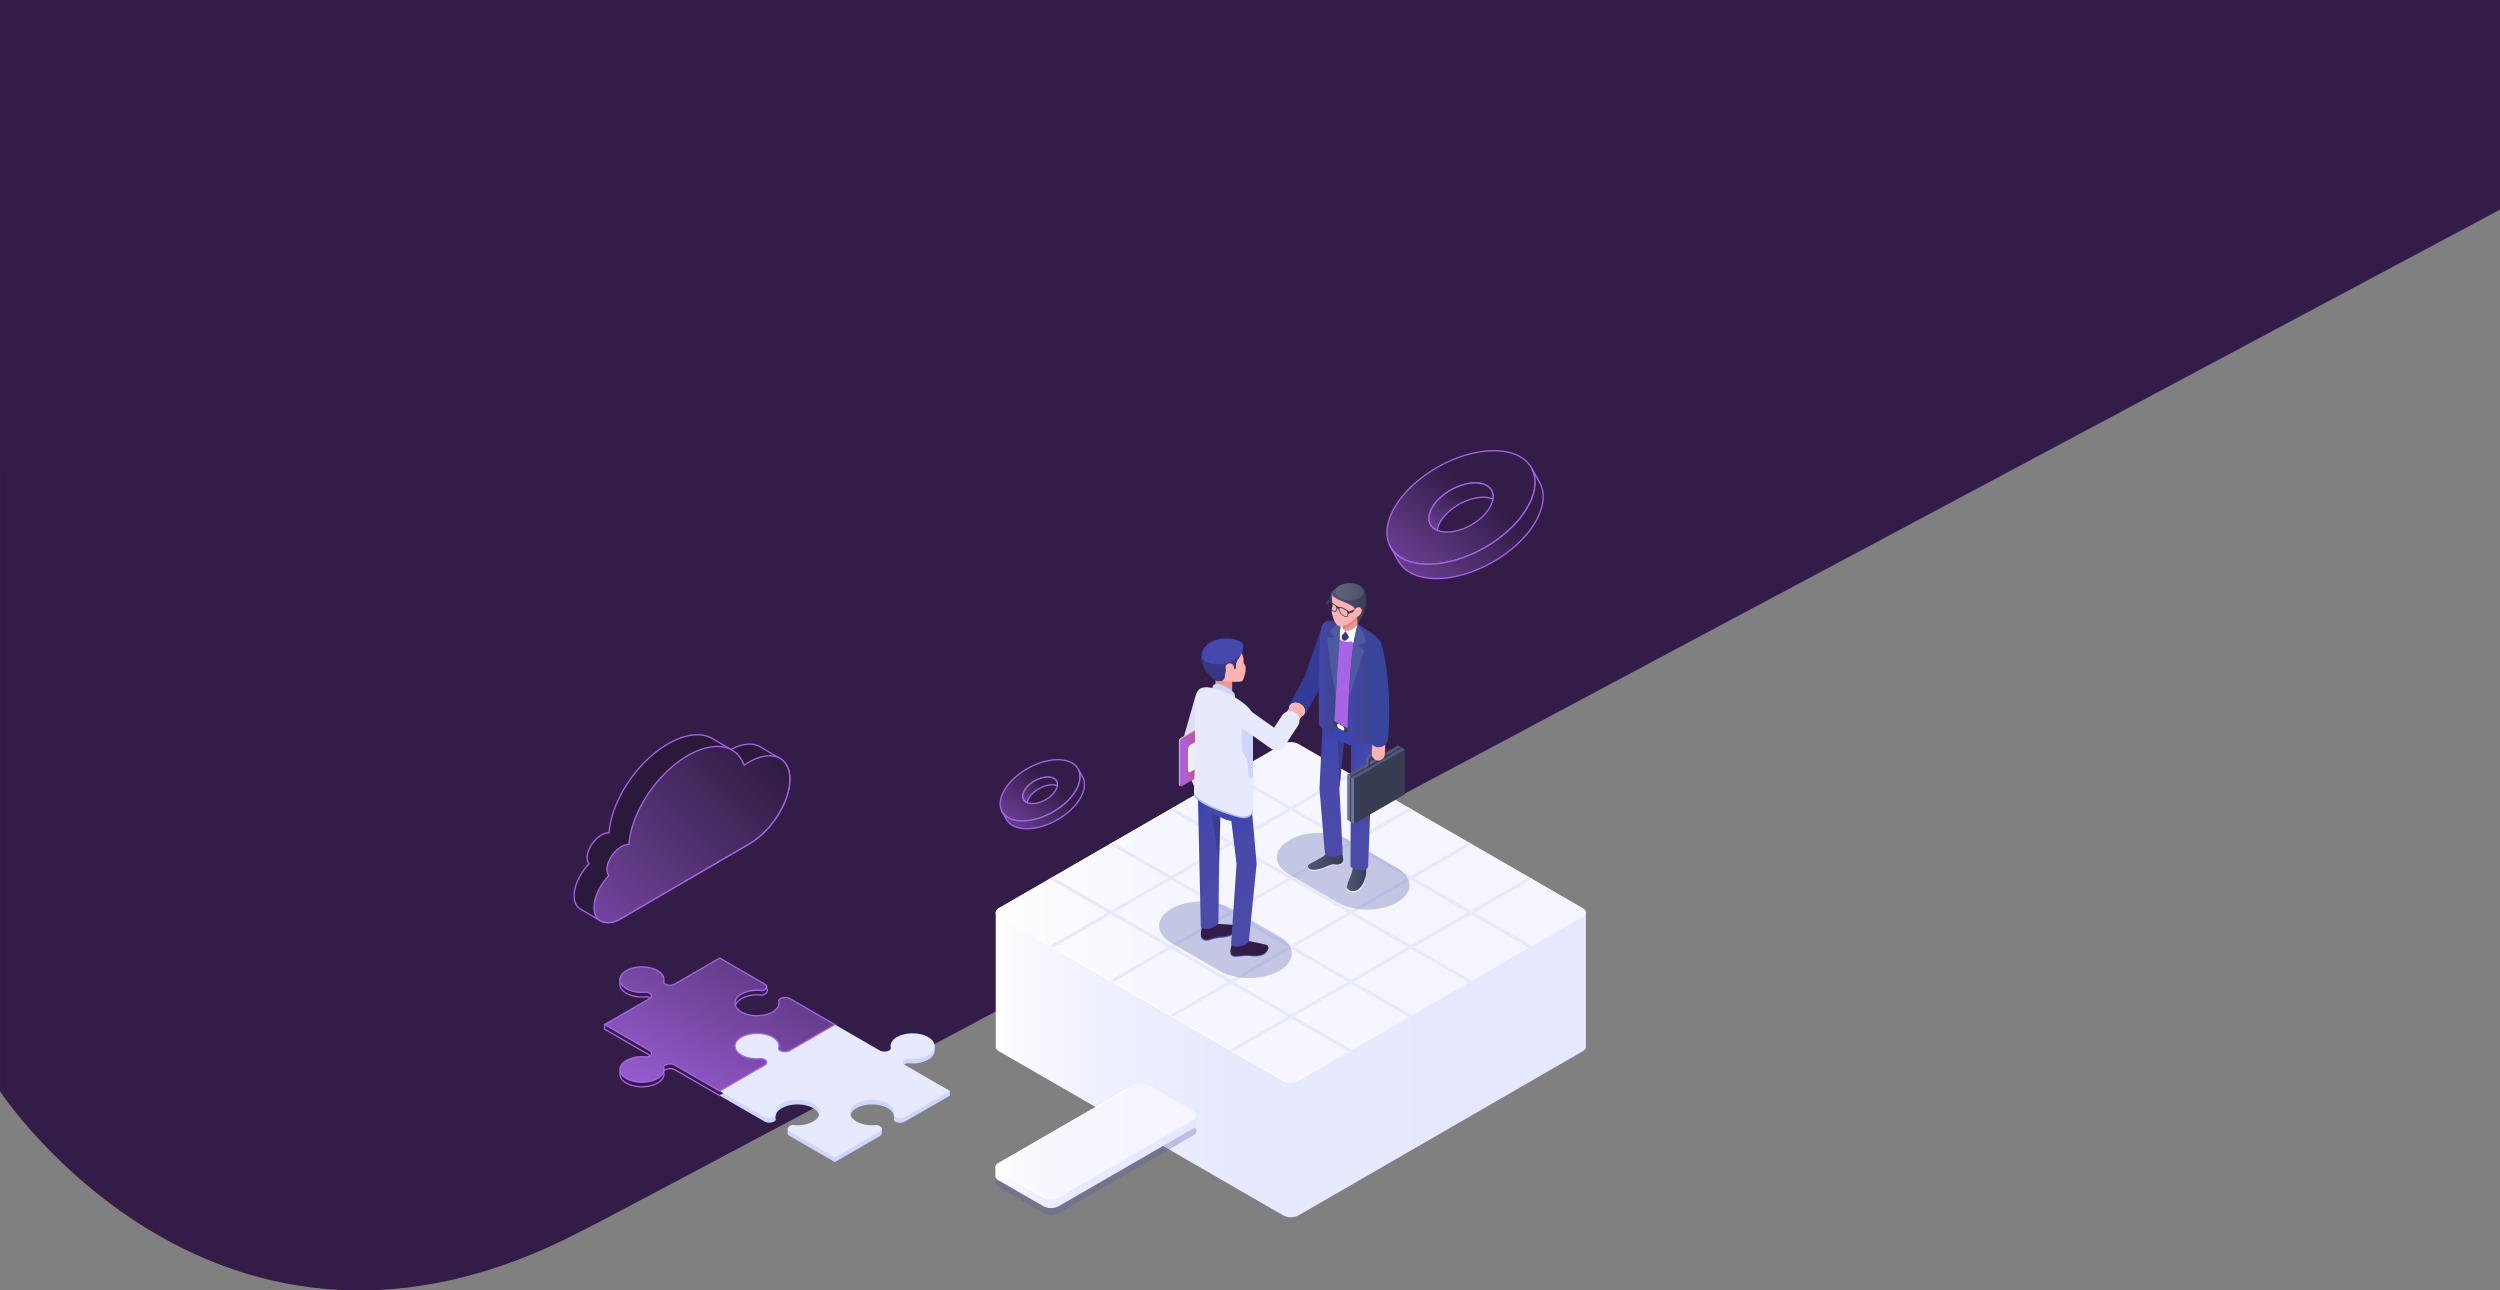 <svg xmlns="http://www.w3.org/2000/svg" xmlns:xlink="http://www.w3.org/1999/xlink" width="1921.014" height="991.581" viewBox="0 0 1921.014 991.581">
  <rect x="0" y="0" width="1921.014" height="991.581" fill="#808080" stroke="none"/>
  <defs>
    <linearGradient id="linear-gradient" x1="0.97" y1="0.04" x2="-0.739" y2="1.615" gradientUnits="objectBoundingBox">
      <stop offset="0" stop-color="#2b193c"/>
      <stop offset="1" stop-color="#a765e6"/>
    </linearGradient>
    <linearGradient id="linear-gradient-2" x1="0.015" y1="0.507" x2="2.002" y2="0.498" gradientUnits="objectBoundingBox">
      <stop offset="0.005" stop-color="#232b59"/>
      <stop offset="0.175" stop-color="#232c5a"/>
      <stop offset="0.237" stop-color="#243161"/>
      <stop offset="0.281" stop-color="#263a6d"/>
      <stop offset="0.316" stop-color="#29477e"/>
      <stop offset="0.346" stop-color="#2d5894"/>
      <stop offset="0.373" stop-color="#316cae"/>
      <stop offset="0.393" stop-color="#3680c9"/>
      <stop offset="0.436" stop-color="#2f6aaf"/>
      <stop offset="0.485" stop-color="#295899"/>
      <stop offset="0.544" stop-color="#254a88"/>
      <stop offset="0.616" stop-color="#22407c"/>
      <stop offset="0.718" stop-color="#203a75"/>
      <stop offset="1" stop-color="#203974"/>
    </linearGradient>
    <linearGradient id="linear-gradient-3" y1="0.5" x2="1" y2="0.5" gradientUnits="objectBoundingBox">
      <stop offset="0" stop-color="#fff"/>
      <stop offset="0.04" stop-color="#fafaff"/>
      <stop offset="0.192" stop-color="#eeefff"/>
      <stop offset="0.406" stop-color="#e7e9ff"/>
      <stop offset="1" stop-color="#e6e8ff"/>
    </linearGradient>
    <linearGradient id="linear-gradient-4" x1="0" y1="0.5" x2="1" y2="0.5" xlink:href="#linear-gradient-3"/>
    <linearGradient id="linear-gradient-5" y1="0.5" x2="1" y2="0.5" gradientUnits="objectBoundingBox">
      <stop offset="0" stop-color="#fff"/>
      <stop offset="0.029" stop-color="#fdfdff"/>
      <stop offset="0.286" stop-color="#f6f6ff"/>
      <stop offset="1" stop-color="#f5f5ff"/>
    </linearGradient>
    <linearGradient id="linear-gradient-8" y1="0.5" x2="1" y2="0.5" gradientUnits="objectBoundingBox">
      <stop offset="0" stop-color="#515878"/>
      <stop offset="1" stop-color="#373c52"/>
    </linearGradient>
    <linearGradient id="linear-gradient-9" x1="0.475" y1="0.151" x2="0.599" y2="0.977" gradientUnits="objectBoundingBox">
      <stop offset="0" stop-color="#3643b5"/>
      <stop offset="0.006" stop-color="#3643b4"/>
      <stop offset="0.163" stop-color="#4247ad"/>
      <stop offset="0.385" stop-color="#4949a9"/>
      <stop offset="1" stop-color="#4b4aa8"/>
    </linearGradient>
    <linearGradient id="linear-gradient-12" x1="0.434" y1="0.151" x2="0.582" y2="0.977" xlink:href="#linear-gradient-9"/>
    <linearGradient id="linear-gradient-13" y1="0.5" x2="1" y2="0.5" gradientUnits="objectBoundingBox">
      <stop offset="0.005" stop-color="#4246b0"/>
      <stop offset="1" stop-color="#3c457d"/>
    </linearGradient>
    <linearGradient id="linear-gradient-15" y1="0.5" x2="1" y2="0.5" gradientUnits="objectBoundingBox">
      <stop offset="0" stop-color="#a765e6"/>
      <stop offset="0.528" stop-color="#d7454e"/>
      <stop offset="0.718" stop-color="#dd4c53"/>
      <stop offset="0.854" stop-color="#e7585c"/>
      <stop offset="0.963" stop-color="#f66969"/>
      <stop offset="1" stop-color="#fd7170"/>
    </linearGradient>
    <linearGradient id="linear-gradient-16" x1="0.478" y1="0.151" x2="0.601" y2="0.976" xlink:href="#linear-gradient-9"/>
    <linearGradient id="linear-gradient-17" x1="0.505" y1="0.151" x2="0.66" y2="0.976" xlink:href="#linear-gradient-9"/>
    <linearGradient id="linear-gradient-18" x1="0" y1="0.5" x2="1" y2="0.5" xlink:href="#linear-gradient-8"/>
    <linearGradient id="linear-gradient-20" x1="-0.505" y1="1.689" x2="0.664" y2="0.418" gradientUnits="objectBoundingBox">
      <stop offset="0" stop-color="#a765e6"/>
      <stop offset="1" stop-color="#331d48"/>
    </linearGradient>
    <linearGradient id="linear-gradient-28" x1="-0.134" y1="1.129" x2="0.951" gradientUnits="objectBoundingBox">
      <stop offset="0" stop-color="#a765e6"/>
      <stop offset="1" stop-color="#543373"/>
    </linearGradient>
  </defs>
  <g id="Group_385" data-name="Group 385" transform="translate(0.014)">
    <path id="Path_308" data-name="Path 308" d="M-1.014,0,1920,0V161.058S449.36,945.8,447.081,945.284C166.232,1093.434-.978,838.649-.992,838.584S-1.014,0-1.014,0Z" transform="translate(1)" fill="#331d48"/>
    <g id="Group_341" data-name="Group 341" transform="translate(-376 101)">
      <g id="Group_115" data-name="Group 115" transform="translate(109.684 -11.249)">
        <g id="Group_340" data-name="Group 340" transform="translate(707.481 474.857)">
          <path id="Path_951" data-name="Path 951" d="M150.684,143.29c-6.439-4.017-6.025-15.8,1.254-27.324a46.528,46.528,0,0,1,5.685-7.28c-2.469-2.782-1.908-8.614,1.715-14.339,3.71-5.872,9.408-9.7,13.665-9.482,1.655-24.408,21.192-54.3,45.059-68.206,13.572-7.9,25.743-8.995,34.023-4.344.033.02,14.586,8.507,14.6,8.514,9.161-4.891,17.289-5.278,22.76-1.828.033.02,15.113,8.881,15.153,8.9,4.537,2.809,7.273,8.227,7.273,15.881,0,17.369-14.079,39.648-31.448,49.757l-99.24,57.791c-5.058,2.949-10.122,3.189-13.986,1.575a9.376,9.376,0,0,1-1.361-.707C165.8,152.171,150.724,143.31,150.684,143.29Z" transform="translate(-146.148 -9.559)" fill="#2b193c" stroke="#a765e6" stroke-width="1"/>
          <path id="Path_952" data-name="Path 952" d="M151.943,117.314a46.9,46.9,0,0,1,5.685-7.286c-2.469-2.776-1.908-8.608,1.715-14.332,3.71-5.878,9.408-9.7,13.665-9.482,1.655-24.415,21.192-54.3,45.06-68.206,20.611-12,37.987-8.314,43.418,7.386,1.208-.847,2.435-1.641,3.683-2.369,17.369-10.116,31.448-4.23,31.448,13.138S282.537,75.811,265.169,85.92l-99.24,57.791c-5.058,2.949-10.122,3.189-13.986,1.575C144.216,142.062,144.216,129.538,151.943,117.314Z" transform="translate(-130.892 -1.938)" stroke="#a765e6" stroke-width="1" fill="url(#linear-gradient)"/>
        </g>
        <g id="Group_20" data-name="Group 20" transform="translate(730.891 247.573)">
          <g id="Layer_11" data-name="Layer 11" transform="translate(612.578 210.085)">
            <path id="Path_200" data-name="Path 200" d="M612.5,274.718v-.233A.69.69,0,0,0,612.5,274.718Z" transform="translate(-612.492 -274.485)" fill="url(#linear-gradient-2)"/>
          </g>
          <g id="platform" transform="translate(300.554 232.913)">
            <path id="Path_206" data-name="Path 206" d="M446.272,356.233v103.56c0,1.2.8,2.407,2.388,3.326l218.6,126.21a12.734,12.734,0,0,0,11.524,0l218.6-126.21c1.59-.92,2.386-2.123,2.386-3.326V356.233Z" transform="translate(-446.272 -225.605)" fill="url(#linear-gradient-3)"/>
            <g id="Group_2" data-name="Group 2" transform="translate(-0.251 262.176)">
              <path id="Path_207" data-name="Path 207" d="M788.486,410.063,684.78,469.939a12.729,12.729,0,0,1-11.522,0L638.7,449.989c-3.182-1.836-3.182-4.815,0-6.653l103.7-59.876a12.745,12.745,0,0,1,11.524,0l34.553,19.951C791.668,405.248,791.668,408.227,788.486,410.063Z" transform="translate(-636.316 -370.107)" fill="#4d59a1" opacity="0.3"/>
              <path id="Path_208" data-name="Path 208" d="M782.356,397.035l-28.422-16.41a12.733,12.733,0,0,0-11.524,0l-97.944,56.55h-8.149v7.2a4.832,4.832,0,0,0,2.388,2.782L673.258,467.1a12.729,12.729,0,0,0,11.522,0l103.707-59.876a4.2,4.2,0,0,0,2.331-3c.054,0,.054-7.2.054-7.2Z" transform="translate(-636.317 -372.594)" fill="url(#linear-gradient-4)"/>
              <path id="Path_209" data-name="Path 209" d="M788.486,403.684,684.78,463.561a12.741,12.741,0,0,1-11.522,0L638.7,443.61c-3.182-1.838-3.182-4.815,0-6.653l103.7-59.876a12.733,12.733,0,0,1,11.524,0l34.553,19.951C791.668,398.868,791.668,401.847,788.486,403.684Z" transform="translate(-636.316 -375.703)" fill="url(#linear-gradient-5)"/>
              <path id="Path_210" data-name="Path 210" d="M674.589,463.551,640.035,443.6c-3.182-1.838-3.182-4.815,0-6.653l103.7-59.876a11.449,11.449,0,0,1,5.1-1.342,12.083,12.083,0,0,0-6.427,1.342L638.7,436.948c-3.182,1.838-3.182,4.815,0,6.653l34.553,19.951a12.075,12.075,0,0,0,6.428,1.34A11.44,11.44,0,0,1,674.589,463.551Z" transform="translate(-636.316 -375.693)" fill="#fff"/>
            </g>
            <path id="Path_211" data-name="Path 211" d="M897.377,420.887,678.779,547.1a12.733,12.733,0,0,1-11.524,0l-218.6-126.21c-3.182-1.838-3.182-4.815,0-6.653l218.6-126.21a12.733,12.733,0,0,1,11.524,0l218.6,126.21C900.558,416.072,900.558,419.049,897.377,420.887Z" transform="translate(-446.271 -286.646)" fill="url(#linear-gradient-5)"/>
            <path id="Path_212" data-name="Path 212" d="M700.749,300.709l-2.3-1.331-44.771,25.849L608.9,299.378l-2.305,1.331,44.771,25.849L607.583,351.84l-44.771-25.851-2.305,1.331,44.771,25.849L561.49,378.451,516.72,352.6l-2.3,1.331,44.771,25.849L515.4,405.061l-44.771-25.849-2.305,1.331,44.771,25.849-44.771,25.849,2.305,1.331L515.4,407.723l43.787,25.282-44.771,25.849,2.305,1.329,44.769-25.849,43.787,25.282-44.769,25.849,2.3,1.331,44.771-25.849,43.787,25.28L606.6,512.076l2.305,1.331,44.771-25.849,44.769,25.849,2.305-1.331-44.771-25.849,43.787-25.28L744.536,486.8l2.305-1.331-44.771-25.849,43.787-25.282,44.769,25.849,2.305-1.329-44.771-25.849,43.787-25.282,44.771,25.849,2.305-1.331-44.771-25.849,44.771-25.849-2.305-1.331-44.771,25.849-43.787-25.28,44.771-25.849-2.3-1.331-44.771,25.849-43.787-25.282,44.771-25.849-2.305-1.331L699.765,351.84l-43.787-25.282ZM697.46,459.616,653.675,484.9l-43.787-25.282,43.787-25.282Zm-46.09-26.611-43.787,25.28L563.8,433.005l43.787-25.282Zm-46.092-26.613L561.49,431.674,517.7,406.392l43.787-25.282Zm138.275,26.613-43.787,25.28-43.787-25.28,43.787-25.282ZM697.46,406.392l-43.785,25.282-43.787-25.282,43.787-25.282Zm-46.09-26.611-43.787,25.28L563.8,379.781,607.583,354.5Zm138.275,26.611-43.787,25.282-43.787-25.282,43.787-25.282Zm-46.092-26.611-43.787,25.28-43.787-25.28L699.765,354.5ZM697.46,353.169l-43.785,25.282-43.787-25.282,43.787-25.28Z" transform="translate(-426.928 -275.477)" fill="#e6e8ff"/>
            <path id="Path_213" data-name="Path 213" d="M668.586,547.088l-218.6-126.21c-3.184-1.838-3.184-4.815,0-6.653l218.6-126.21a11.446,11.446,0,0,1,5.1-1.342,12.083,12.083,0,0,0-6.428,1.342l-218.6,126.21c-3.182,1.838-3.182,4.815,0,6.653l218.6,126.21a12.065,12.065,0,0,0,6.428,1.34A11.421,11.421,0,0,1,668.586,547.088Z" transform="translate(-446.271 -286.636)" fill="#fff"/>
          </g>
          <g id="text" transform="translate(426.022 110.622)">
            <g id="Group_3" data-name="Group 3" transform="translate(99.692 30.863)">
              <path id="Path_214" data-name="Path 214" d="M573.466,310.456a7.252,7.252,0,0,1-6.367-10.711l11.211-20.656,12.652-36.28a7.251,7.251,0,1,1,13.694,4.776l-12.844,36.834a7.572,7.572,0,0,1-.473,1.072l-11.492,21.173A7.252,7.252,0,0,1,573.466,310.456Z" transform="translate(-566.218 -237.941)" fill="#343b94"/>
            </g>
            <path id="Path_215" data-name="Path 215" d="M578.549,277.34a4.072,4.072,0,0,1-.529,1.853,4.289,4.289,0,0,1-1.855,1.735,5.083,5.083,0,0,1-1.2.434,7.194,7.194,0,0,1-5.068-.867,7.035,7.035,0,0,1-3.431-4.334,4.51,4.51,0,0,1-.133-1.323,4.23,4.23,0,0,1,.542-2,4.338,4.338,0,0,1,1.962-1.781,5.421,5.421,0,0,1,1.29-.409,7.137,7.137,0,0,1,4.875.9,6.974,6.974,0,0,1,3.48,4.526A4.065,4.065,0,0,1,578.549,277.34Z" transform="translate(-466.434 -178.491)" fill="#fff"/>
            <path id="Path_216" data-name="Path 216" d="M653.932,377.033l-.458.265c-12.528,7.233-32.841,7.233-45.37,0l-37.39-21.588c-12.528-7.235-12.528-18.961,0-26.2l.458-.265c12.528-7.233,32.841-7.233,45.37,0l37.39,21.589C666.46,358.071,666.46,369.8,653.932,377.033Z" transform="translate(-470.824 -131.743)" fill="#4d59a1" opacity="0.3"/>
            <path id="Path_217" data-name="Path 217" d="M605.726,405.076l-.46.265c-12.528,7.235-32.839,7.235-45.368,0l-37.39-21.588c-12.53-7.233-12.53-18.96,0-26.194l.458-.265c12.528-7.233,32.839-7.233,45.368,0l37.392,21.588C618.254,386.114,618.254,397.843,605.726,405.076Z" transform="translate(-513.111 -107.143)" fill="#4d59a1" opacity="0.3"/>
            <path id="Path_218" data-name="Path 218" d="M596.372,329.571c2.7.55,3.471,3.629,4.017,5.915.285,1.2,1.821,5.753-.451,7.34-2.681,1.872-5.56.691-7.178.894s-6.987,3.086-11.113,3.839c-4.657.85-7.159-.129-7.527-1.768-.381-1.7.634-2.442,3.933-3.309,2.363-.621,6.852-4.073,8.436-5.453S591.84,328.651,596.372,329.571Z" transform="translate(-459.662 -126.775)" fill="url(#linear-gradient-5)"/>
            <path id="Path_219" data-name="Path 219" d="M596.371,329.214c2.7.55,3.471,3.627,4.017,5.913.285,1.2,1.821,5.754-.451,7.342-2.681,1.872-5.56.691-7.178.894s-6.987,3.086-11.113,3.839c-4.657.849-7.159-.13-7.527-1.768a1.781,1.781,0,0,1,.7-2.056c.633-.466,10.082-5.327,11.667-6.707S591.84,328.292,596.371,329.214Z" transform="translate(-459.661 -127.088)" fill="url(#linear-gradient-8)"/>
            <path id="Path_220" data-name="Path 220" d="M599.072,278.367l-5,59.912-.006-1.074,2.512,50.034c.214,3.736-13.232,4.257-13.732-.385l-4.025-48.5a5.867,5.867,0,0,1-.021-.77l.015-.3,2.865-60.053a8.717,8.717,0,0,1,17.415.83C599.087,278.147,599.079,278.275,599.072,278.367Z" transform="translate(-455.495 -179.901)" fill="url(#linear-gradient-9)"/>
            <path id="Path_221" data-name="Path 221" d="M599.909,332.008c3.03.041,3.749,4.575,3.816,7.24s1.644,6.5,1.109,10.338-3.187,11.336-7.683,12.525c-3.771,1-6.566-.792-6.932-1.836-1.031-2.936,1.909-7.937,2.912-9.823s.978-4.342,2.474-8.25C597.328,337.694,596.879,331.967,599.909,332.008Z" transform="translate(-445.662 -124.565)" fill="url(#linear-gradient-5)"/>
            <path id="Path_222" data-name="Path 222" d="M599.906,331.261c3.03.041,3.749,4.573,3.816,7.24s1.645,6.5,1.109,10.338-3.308,11.284-7.608,12.665c-4.021,1.292-6.369-.329-7.107-1.84-.668-1.372,1.881-7.466,3.011-9.96.88-1.945.978-4.342,2.474-8.25C597.325,336.945,596.876,331.22,599.906,331.261Z" transform="translate(-445.659 -125.22)" fill="url(#linear-gradient-8)"/>
            <path id="Path_223" data-name="Path 223" d="M609.459,280.226l-4.432,115.161c-.086,5.408-13.557,3.339-13.546-.293l.55-115.246a8.717,8.717,0,1,1,17.433.084C609.464,280.017,609.461,280.141,609.459,280.226Z" transform="translate(-444.366 -177.927)" fill="url(#linear-gradient-12)"/>
            <path id="Path_224" data-name="Path 224" d="M614.137,294.124c-2.025,4.8-10.749,5.7-19.483,2.009s-14.176-10.565-12.151-15.361,10.747-5.7,19.483-2.009S616.161,289.327,614.137,294.124Z" transform="translate(-452.613 -173.261)" fill="#3b44b3"/>
            <g id="Group_4" data-name="Group 4" transform="translate(94.311 92.039)">
              <path id="Path_225" data-name="Path 225" d="M581.156,277.34l-2.384,3.587-.445.674-4.383,6.563a5.775,5.775,0,1,1-9.619-6.394l4.13-6.213.481-.721,2.5-3.781a5.421,5.421,0,0,1,1.29-.409,7.136,7.136,0,0,1,4.875.9,6.974,6.974,0,0,1,3.48,4.526A4.068,4.068,0,0,1,581.156,277.34Z" transform="translate(-563.352 -270.531)" fill="#fbb2b1"/>
            </g>
            <path id="Path_226" data-name="Path 226" d="M614.133,324.6c-3.659.6-10.661-.623-17.627-4.2-8.26-4.246-16.172-8.954-16.256-11.282-.488-13.309-.741-64.164,1.894-68.859.616-1,1.624-2.022,4.4-2.022,2.883,0,6.677,1.046,11.072,2.256,1.464.4,2.981.82,4.543,1.222,11.978,3.069,19.718,8.171,19.718,13,0,6.337-1.53,26.125-2.8,42.008-.541,6.8-1.04,19.538-1.566,24.884C617.309,323.72,614.8,324.5,614.133,324.6Z" transform="translate(-454.491 -206.817)" fill="#a765e6"/>
            <path id="Path_227" data-name="Path 227" d="M614.672,289.384c-3.811.627-11.1-.648-18.348-4.374-7.227-3.717-14.178-7.764-16.27-10.4.03,1.156.06,2.183.092,3.045.084,2.328,8,7.036,16.256,11.282,6.966,3.58,13.968,4.8,17.627,4.2.666-.109,3.176-.884,3.383-3,.069-.7.137-1.522.2-2.44A5.2,5.2,0,0,1,614.672,289.384Z" transform="translate(-454.388 -174.914)" fill="#373c52"/>
            <rect id="Rectangle_397" data-name="Rectangle 397" width="12.847" height="34.292" rx="3.388" transform="translate(139.781 9.788)" fill="#e69998"/>
            <path id="Path_228" data-name="Path 228" d="M585.963,240.379s-1.616,7.439,5.179,9.42c7.5,2.189,12.134-4.152,12.134-4.152l-10.8-3.073Z" transform="translate(-449.354 -204.94)" fill="#efefef"/>
            <rect id="Rectangle_398" data-name="Rectangle 398" width="12.847" height="34.292" rx="3.388" transform="translate(43.374 56.979)" fill="#e69998"/>
            <path id="Path_229" data-name="Path 229" d="M588.341,241.5c-.61.426-.635,3.634-.128,5.463a2.093,2.093,0,0,0,3.253,1.085c1.894-1.554,3.5-5.166,2.979-5.712a9.5,9.5,0,0,0-3.176-.871A6.711,6.711,0,0,0,588.341,241.5Z" transform="translate(-447.545 -204.097)" fill="#373785"/>
            <path id="Path_230" data-name="Path 230" d="M592.9,244.892s-6.531,7.732-7.049,5.96c-1.673-5.72,3.786-13.653,3.786-13.653S589.886,243.587,592.9,244.892Z" transform="translate(-449.587 -207.729)" fill="#fff"/>
            <g id="Group_8" data-name="Group 8" transform="translate(144.556 124.924)">
              <g id="Group_5" data-name="Group 5" transform="translate(0 22.579)">
                <path id="Path_231" data-name="Path 231" d="M595.464,337.612l-5.346-3.086V300.077l5.346,3.086Z" transform="translate(-590.118 -300.077)" fill="#6b749e"/>
                <path id="Path_232" data-name="Path 232" d="M592.019,335.623l-.651-.376V300.8l.651.376Z" transform="translate(-589.021 -299.443)" fill="#2c3142"/>
              </g>
              <g id="Group_7" data-name="Group 7">
                <path id="Path_233" data-name="Path 233" d="M631.979,324.137,592.965,346.66V312.212l39.013-22.523Z" transform="translate(-587.62 -286.61)" fill="#373c52"/>
                <g id="Group_6" data-name="Group 6">
                  <path id="Path_234" data-name="Path 234" d="M595.464,313.66l-5.346-3.087,39.012-22.525,5.346,3.087Z" transform="translate(-590.118 -288.049)" fill="#515878"/>
                  <path id="Path_235" data-name="Path 235" d="M592.019,311.671l-.651-.376,39.012-22.525.651.376Z" transform="translate(-589.021 -287.415)" fill="#2c3142"/>
                </g>
                <path id="Path_236" data-name="Path 236" d="M613.912,294.326v-3.779c0-1.3-.91-1.821-2.033-1.173l-10.375,5.99a4.5,4.5,0,0,0-2.033,3.52v3.779l-1.539.89v1.6l18.128-10.465v-1.607Zm-13.05,3.756a1.422,1.422,0,0,1,.642-1.111l10.375-5.99c.353-.2.642-.038.642.37v3.779l-11.659,6.73Z" transform="translate(-583.263 -287.129)" fill="#373c52"/>
                <path id="Path_237" data-name="Path 237" d="M614.662,292.894l.544-.227,1.6.785-2.147,1.241Zm-1.391,2.6v-3.779c0-.407-.289-.573-.642-.37l-.762.441.12,2.882-10.375,5.99v1.566Zm-14.589,10.028v-1.605l1.539-.89V299.25a4.5,4.5,0,0,1,2.033-3.52l10.375-5.99a1.357,1.357,0,0,1,1.521-.073,10.431,10.431,0,0,0-1.588-.786,1.365,1.365,0,0,0-1.535.075l-10.375,5.99a4.5,4.5,0,0,0-2.033,3.52v3.779l-1.539.89v1.605Z" transform="translate(-584.012 -287.496)" fill="#5b6387"/>
              </g>
            </g>
            <path id="Path_238" data-name="Path 238" d="M598.785,238.393s-2.117,4.563-9.331,5.451c3.608,5.273,4.772,9.529,6.951,9.02C601.558,251.663,598.785,238.393,598.785,238.393Z" transform="translate(-446.144 -206.682)" fill="#fff"/>
            <g id="Group_9" data-name="Group 9" transform="translate(122.722 28.997)">
              <path id="Path_239" data-name="Path 239" d="M595.35,237.245c-1.068-.1-8-.381-8.922-.274a6.51,6.51,0,0,0-5.134,3.12c-3.546,5.737-2.823,71.243-2.577,75.495.244,4.214,7.653,8.429,10.358,8.323,1.6-.062,3.3-47.6,3.3-47.6Z" transform="translate(-578.487 -236.947)" fill="url(#linear-gradient-13)"/>
              <path id="Path_240" data-name="Path 240" d="M615.286,254.578c0-3.345-2.26-6.388-5.994-8.917-3.792-2.566-10.632-7.105-11.241-7.268a189.023,189.023,0,0,0-5.04,30.589c-1.582,18.053-4.008,54.787-1.894,58.378,2.033,3.456,20.773,3.713,20.889.261C612.061,326.008,615.286,264.715,615.286,254.578Z" transform="translate(-568.132 -235.679)" fill="url(#linear-gradient-13)"/>
            </g>
            <path id="Path_241" data-name="Path 241" d="M592.3,237.561l-3.707,55.591c-4.905-20.557-6.632-43.712-6.632-43.712l5.635-.571-4.072-4.216C585.739,241.9,592.3,237.561,592.3,237.561Z" transform="translate(-452.716 -207.412)" fill="#4d59a1"/>
            <g id="Group_10" data-name="Group 10" transform="translate(163.521 113.391)">
              <path id="Path_242" data-name="Path 242" d="M605.2,304.97l-.165,0a4.979,4.979,0,0,1-4.815-5.14l.424-13.1a4.98,4.98,0,1,1,9.955.323l-.424,13.1A4.979,4.979,0,0,1,605.2,304.97Z" transform="translate(-600.221 -281.905)" fill="#fbb2b1"/>
            </g>
            <g id="Group_11" data-name="Group 11" transform="translate(156.636 41.505)">
              <path id="Path_243" data-name="Path 243" d="M608.682,328.361c-.19,0-.379-.008-.573-.023a7.254,7.254,0,0,1-6.666-7.8c3.259-41.632-4.487-67.273-4.565-67.528a7.252,7.252,0,0,1,13.844-4.325c.355,1.136,8.674,28.315,5.183,72.985A7.255,7.255,0,0,1,608.682,328.361Z" transform="translate(-596.553 -243.61)" fill="#39449b"/>
            </g>
            <path id="Path_244" data-name="Path 244" d="M597.329,254.784l5.468,3.7s-11.462,34.856-12.066,36.924c.174-.685.445-15.571,3.045-38.022,1.1-9.538,3.812-17.7,3.876-19.262,0,0,5.675,7.764,6.275,14.638Z" transform="translate(-445.024 -206.919)" fill="#4d59a1"/>
            <path id="Path_245" data-name="Path 245" d="M590.049,284.187l-2.6-1.5a3.171,3.171,0,0,1-1.436-2.487c0-.948.642-1.32,1.436-.862l2.6,1.5a3.173,3.173,0,0,1,1.436,2.485C591.485,284.275,590.841,284.645,590.049,284.187Z" transform="translate(-449.162 -170.937)" fill="#fff"/>
            <g id="Group_12" data-name="Group 12" transform="translate(15.716 80.878)">
              <path id="Path_246" data-name="Path 246" d="M540.964,347.45a7.252,7.252,0,0,1-6.551-4.134l-12.222-25.624a7.242,7.242,0,0,1-.428-5.117l12.224-42.732a7.251,7.251,0,1,1,13.942,3.989l-11.468,40.095L547.5,337.073a7.257,7.257,0,0,1-6.538,10.377Z" transform="translate(-521.483 -264.585)" fill="#dbdef0"/>
            </g>
            <path id="Path_247" data-name="Path 247" d="M564.935,308.488l-41.994,24.246a1.143,1.143,0,0,1-1.714-.989v-33.22a2.767,2.767,0,0,1,1.383-2.4l41.182-23.776a1.143,1.143,0,0,1,1.714.989l0,34.159A1.138,1.138,0,0,1,564.935,308.488Z" transform="translate(-505.991 -177.031)" fill="#f1be95"/>
            <path id="Path_248" data-name="Path 248" d="M565.267,308.706l-41.994,24.246a1.143,1.143,0,0,1-1.714-.989V298.74a2.766,2.766,0,0,1,1.383-2.4l41.182-23.776a1.143,1.143,0,0,1,1.714.989v34.159A1.145,1.145,0,0,1,565.267,308.706Z" transform="translate(-505.7 -176.839)" fill="url(#linear-gradient-15)"/>
            <path id="Path_249" data-name="Path 249" d="M532.956,306.875l-5.909,3.411c-1.151.665-2.086.126-2.086-1.2V293.01a4.609,4.609,0,0,1,2.086-3.612l5.909-3.413c1.151-.665,2.084-.126,2.084,1.205l0,16.072A4.612,4.612,0,0,1,532.956,306.875Z" transform="translate(-502.716 -165.184)" fill="#eceff6"/>
            <path id="Path_250" data-name="Path 250" d="M561.981,327.156c-2.7,4.455-11.458,4.085-19.57-.826s-12.5-12.5-9.8-16.955,11.458-4.085,19.57.826S564.677,322.7,561.981,327.156Z" transform="translate(-496.705 -147.148)" fill="#4246b0"/>
            <path id="Path_251" data-name="Path 251" d="M531.411,365.038s-2.519,5.371-.233,7.319c2.589,2.206,5.376.879,7.173.391a34.409,34.409,0,0,1,7.231-1.464c2.042,0,8.614-.805,10.822-3.948s1.014-4.424-1.29-4.839c-2.7-.486-5.359.481-6.85.561s-4.368-1.65-9.27-1.564Z" transform="translate(-498.104 -98.703)" fill="#4949a8"/>
            <path id="Path_252" data-name="Path 252" d="M531.378,362.943c-.55,1.579-2.269,7.278.015,9.224,2.589,2.208,5.376.88,7.175.392A34.387,34.387,0,0,1,545.8,371.1c2.042,0,8.614-.805,10.822-3.948s1.014-4.425-1.29-4.839c-2.7-.486-12.41-.543-16.294-1.455C535.972,360.134,532.1,360.887,531.378,362.943Z" transform="translate(-498.086 -99.495)" fill="#331d48"/>
            <path id="Path_253" data-name="Path 253" d="M543.812,370.443s-2.442,6.416-.92,8.415,4.869,1.2,6.861,1.012,5.759-.606,7.922-.231,8.68.715,11.592-2.209,2.793-5.752-.146-5.988-5.511.165-7.105-.023-4.325-2.544-9.529-3.347Z" transform="translate(-487.425 -92.93)" fill="#4949a8"/>
            <path id="Path_254" data-name="Path 254" d="M543.91,370.223c-.773,1.338-2.442,6.416-.92,8.417s4.869,1.2,6.861,1.01,5.759-.6,7.922-.231,8.68.715,11.592-2.209,2.731-5.339-.146-5.986c-2.955-.666-12.076-2.664-16.634-3.371S545.38,367.681,543.91,370.223Z" transform="translate(-487.444 -93.374)" fill="#331d48"/>
            <path id="Path_255" data-name="Path 255" d="M558.056,304.92l5.827,65.39.022.238a6.932,6.932,0,0,1-.007,1.218l-5.883,58.277c-.573,4.839-13.929,6.2-13.681,2.564l4.235-62.148.015,1.455-7.865-65.178a8.717,8.717,0,0,1,17.31-2.087C558.037,304.727,558.048,304.843,558.056,304.92Z" transform="translate(-488.95 -155.294)" fill="url(#linear-gradient-16)"/>
            <path id="Path_256" data-name="Path 256" d="M546.234,302.808l-1.239,115.148c-.167,5.585-13.474,7.661-13.559,4.027L528.8,302.905a8.717,8.717,0,1,1,17.43-.385C546.234,302.6,546.236,302.725,546.234,302.808Z" transform="translate(-499.349 -157.908)" fill="url(#linear-gradient-17)"/>
            <path id="Path_257" data-name="Path 257" d="M540.8,246.19c3.916-1.2,12-.244,15.481,2.609,4.24,3.477,5.74,8.8,5.59,11.051s.572,2.932.993,3.364c.638.653.961,3.242.235,6.369-.657,2.833-1.453,5.408-2.362,6.144s-9.4,1.008-15.877-.648-12.487-6.551-13.189-12.913S533.658,248.381,540.8,246.19Z" transform="translate(-496.927 -200.287)" fill="#fbb2b1"/>
            <path id="Path_258" data-name="Path 258" d="M562.552,249.383c-.079-3.788-10.49-6.474-19.581-4.458-1.973.437-11.043,3.371-12.271,11.361-1.094,7.115,3.009,12.81,7.12,17.418,4.013,4.5,9.761,4.227,10.432.16.353-2.151.813-8.389,3.2-9.273s4.092,3.8,4.822,3.043c1.393-1.44-.133-3.878,1.7-6.688C560.185,257.553,562.67,255.035,562.552,249.383Z" transform="translate(-497.839 -201.556)" fill="#4748ad"/>
            <path id="Path_259" data-name="Path 259" d="M534.208,268.317a6.554,6.554,0,0,0,1.359-2.3c.272-1.113.253-1.971,1.2-2.6,1.213-.807,3.756-.779,6.863.437a22.333,22.333,0,0,1,8.481,5.761c1.218,1.414.8,5.061.773,5.78S534.208,268.317,534.208,268.317Z" transform="translate(-494.605 -185.212)" fill="#cfd6fd"/>
            <g id="Group_13" data-name="Group 13" transform="translate(65.521 110.034)">
              <path id="Path_260" data-name="Path 260" d="M554.3,281.4c-.034,0-6.005-.661-6.005-.661a.311.311,0,0,1-.274-.343.3.3,0,0,1,.342-.276l5.971.659Z" transform="translate(-548.015 -280.116)" fill="#d94152"/>
            </g>
            <path id="Path_261" data-name="Path 261" d="M527.409,343.82c-.109-8.293,1.68-21.548,1.569-34.679-.156-18.349-1.789-36.457,2.2-40.434,7.7-7.683,40.444,10.022,40.444,18.738,0,6.219,1.164,62.382,1.164,69.336,0,2.88-2.621,6.97-9.859,5.414C557.121,360.945,527.514,351.85,527.409,343.82Z" transform="translate(-500.573 -181.746)" fill="#b3b9e2"/>
            <path id="Path_262" data-name="Path 262" d="M527.41,344.377c-.1-7.8,1.042-19.99.892-32.935-.235-20.071-1.282-41.266,2.874-45.415,7.7-7.685,41.234,10.784,41.234,19.5,0,6.219.6,64.646.6,71.6,0,3.159-3.261,7.7-10.5,6.148C556.707,362.024,527.515,352.407,527.41,344.377Z" transform="translate(-500.573 -184.047)" fill="#e7eafd"/>
            <path id="Path_263" data-name="Path 263" d="M541.411,318.588l-6.843-2.766,5.85,38.126Z" transform="translate(-494.289 -138.763)" fill="#3c3d8f"/>
            <path id="Path_264" data-name="Path 264" d="M560.861,250.783a26.978,26.978,0,0,1-17.965,7.5c-6.643.045-9.816-1.68-12.375-5.14.109,5.919,3.7,10.784,7.3,14.817,4.013,4.5,9.761,4.227,10.432.16.353-2.151.813-8.389,3.2-9.273s4.092,3.8,4.822,3.043c1.393-1.44-.133-3.878,1.7-6.688,1-1.528,2.046-2.88,2.891-4.419Z" transform="translate(-497.838 -195.813)" fill="#373785"/>
            <path id="Path_265" data-name="Path 265" d="M541.272,255.242a3.19,3.19,0,1,1-.113,4.263A3.021,3.021,0,0,1,541.272,255.242Z" transform="translate(-489.227 -192.452)" fill="#fbb2b1"/>
            <path id="Path_266" data-name="Path 266" d="M591,288.129l-4.745-2.512,1.312,37.617Z" transform="translate(-448.954 -165.258)" fill="#3c3d8f"/>
            <path id="Path_267" data-name="Path 267" d="M589.312,223.445s-5.639,1.076-5.939,6.685a10.7,10.7,0,0,0,6.565,10.784C593.615,242.545,589.312,223.445,589.312,223.445Z" transform="translate(-451.495 -219.794)" fill="url(#linear-gradient-18)"/>
            <path id="Path_268" data-name="Path 268" d="M581.544,230.277l.191-.086a53.494,53.494,0,0,1,6.887-2.733,3.248,3.248,0,0,1,.636-.062,3.079,3.079,0,0,1,2.281.865c.1.25-.126.666-.218.807a.874.874,0,0,1-.706.43.76.76,0,0,1-.355-.09,4.127,4.127,0,0,1-.518-.344,1.674,1.674,0,0,0-1.014-.454,1.415,1.415,0,0,0-.287.032,4.355,4.355,0,0,0-1.483.788,6.661,6.661,0,0,1-1.008.627c-.571.267-2.718,1.094-3.948,1.566l-.409.156Z" transform="translate(-453.082 -216.328)" fill="#373c52"/>
            <path id="Path_269" data-name="Path 269" d="M594.062,226.714h-.128a6.36,6.36,0,0,0-6.36,6.36v13.732c.165-.259.267-.409.267-.409a15.421,15.421,0,0,0,1.5,5.969c3.874-.9,8.162-4.468,11.081-7.546V233.074A6.36,6.36,0,0,0,594.062,226.714Z" transform="translate(-447.793 -216.926)" fill="#e68281"/>
            <path id="Path_270" data-name="Path 270" d="M595.371,221.919c-3.764.627-8.965,3.527-10.157,6.435a11.883,11.883,0,0,0-1.136,5.7c.079,1.109.631,3.674.4,4.535a19.26,19.26,0,0,0-.68,4.939c.221,1.554,2.05,9.686,5.53,10.709,6.332,1.86,15.866-8.5,17.642-11.535s3.067-9.525,2.206-13.611C607.377,220.562,595.371,221.919,595.371,221.919Z" transform="translate(-451.13 -221.202)" fill="#fbb2b1"/>
            <path id="Path_271" data-name="Path 271" d="M609.719,230.026a9.884,9.884,0,0,0-4.426-6.386c-3.736-3.191-16.6-3.9-21.1,5.677-2.072,4.41,13.837,7.445,16.508,11.2S603.569,253,603.569,253,612.563,241.338,609.719,230.026Z" transform="translate(-450.924 -221.5)" fill="url(#linear-gradient-8)"/>
            <path id="Path_272" data-name="Path 272" d="M590.934,234.574l.191-.086a53.5,53.5,0,0,1,6.887-2.733,3.279,3.279,0,0,1,.638-.062,3.079,3.079,0,0,1,2.281.865c.1.25-.126.666-.22.805a.867.867,0,0,1-.7.432.773.773,0,0,1-.357-.09,4.13,4.13,0,0,1-.518-.344,1.674,1.674,0,0,0-1.014-.454,1.415,1.415,0,0,0-.287.032,4.363,4.363,0,0,0-1.481.788,6.852,6.852,0,0,1-1.008.627c-.573.267-2.72,1.094-3.95,1.566l-.407.156Z" transform="translate(-444.846 -212.559)" fill="#373c52"/>
            <path id="Path_273" data-name="Path 273" d="M593.886,239.82a6.519,6.519,0,0,1-2.378-3.424c-.349-1.117-.768-1.656-1.021-1.776a.249.249,0,0,0-.113-.028c-.235,0-.434.351-.535.939-.178,1.053-.713,1.586-1.59,1.586a2.237,2.237,0,0,1-.394-.034,6.784,6.784,0,0,1-4.235-2.645,5.908,5.908,0,0,1-.837-2.012,2.656,2.656,0,0,0-1.139-1.828l-.165-1.693.131.013a15.386,15.386,0,0,1,7.184,3.075,7.816,7.816,0,0,0,1.59,1l.116.053a4.637,4.637,0,0,0,1.517.407,9.249,9.249,0,0,1,2.816.809,20.66,20.66,0,0,1,4.445,2.716l.169,1.71-.144-.032a1.292,1.292,0,0,0-.261-.032c-.389,0-.43.289-.477.841a2.057,2.057,0,0,1-.527,1.453,1.274,1.274,0,0,1-.886.3A7.233,7.233,0,0,1,593.886,239.82Zm-2.144-4.907a6.069,6.069,0,0,0,2.878,4.794,5.224,5.224,0,0,0,2.363.929.969.969,0,0,0,.355-.058c.315-.12.477-.541.559-.871a4.124,4.124,0,0,0-.353-2.945,9.962,9.962,0,0,0-3.114-1.977,6.09,6.09,0,0,0-1.932-.526C592.005,234.26,591.765,234.468,591.742,234.913Zm-8.481-4.648c-.045.015-.084.083-.115.188a6.489,6.489,0,0,0,1.252,4.235,5.941,5.941,0,0,0,2.844,1.674,2.5,2.5,0,0,0,.7.109,1.285,1.285,0,0,0,1.062-.477,2.5,2.5,0,0,0,.3-2.074c-.33-1.455-2.192-2.4-3.118-2.876a7.474,7.474,0,0,0-2.647-.815A.857.857,0,0,0,583.261,230.265Z" transform="translate(-453.14 -215.005)" fill="#373c52"/>
            <path id="Path_274" data-name="Path 274" d="M598.295,231.815c1.278.92,1.213,3.2-.146,5.087s-3.5,2.677-4.776,1.757-1.213-3.2.147-5.085S597.016,230.9,598.295,231.815Z" transform="translate(-443.511 -212.788)" fill="#fbb2b1"/>
            <path id="Path_275" data-name="Path 275" d="M606.69,228.141c0,3.569-4.755,6.461-10.619,6.461s-10.619-2.893-10.619-6.461,4.753-6.461,10.619-6.461S606.69,224.573,606.69,228.141Z" transform="translate(-449.654 -221.342)" fill="#fff" opacity="0.1"/>
            <path id="Path_276" data-name="Path 276" d="M546.947,277.238V298.03a12.826,12.826,0,0,0,2.725,7.907l.531.68a3.956,3.956,0,0,1,.824,2.069l.982,10.507a3.95,3.95,0,0,0,3.6,3.57c.034,0-.161-41.557-.161-41.557Z" transform="translate(-483.43 -172.608)" fill="#cfd6fd"/>
            <g id="Group_14" data-name="Group 14" transform="translate(58.268 96.607)">
              <path id="Path_277" data-name="Path 277" d="M576.251,305.085a7.241,7.241,0,0,1-4.193-1.337l-24.848-17.615A7.252,7.252,0,1,1,555.6,274.3l18.7,13.257,6.125-9.392a7.251,7.251,0,1,1,12.147,7.922l-10.242,15.706a7.248,7.248,0,0,1-4.717,3.163A7.381,7.381,0,0,1,576.251,305.085Z" transform="translate(-544.151 -272.964)" fill="#e7eafd"/>
            </g>
          </g>
          <g id="ser" transform="translate(0 0)">
            <g id="Group_18" data-name="Group 18" transform="translate(601.15 9)">
              <path id="Path_284" data-name="Path 284" d="M596.541,232.982c28,.325,62.279-18.941,76.559-43.031s3.157-43.879-24.844-44.2-62.277,18.941-76.559,43.031S568.539,232.66,596.541,232.982Zm3.9-43.87c6.185-10.433,21.032-18.777,33.16-18.639s16.945,8.712,10.76,19.145S623.329,208.4,611.2,208.258,594.253,199.546,600.438,189.113Z" transform="translate(-565.472 -145.746)" stroke="#a765e6" stroke-width="1" fill="url(#linear-gradient-20)"/>
              <path id="Path_285" data-name="Path 285" d="M566.751,184.655c.163.33.282.687.462,1.008l-.542-.963Z" transform="translate(-564.421 -111.615)" stroke="#a765e6" stroke-width="1" fill="url(#linear-gradient-20)"/>
              <path id="Path_286" data-name="Path 286" d="M585.356,177.558c6.185-10.433,21.032-18.777,33.16-18.639,9.364.109,14.344,5.252,13.291,12.389a18.665,18.665,0,0,0-7.086-1.35c-12.128-.141-26.975,8.2-33.16,18.637a18.692,18.692,0,0,0-2.53,6.756C582.386,192.54,580.58,185.613,585.356,177.558Z" transform="translate(-550.389 -134.191)" stroke="#a765e6" stroke-width="1" fill="url(#linear-gradient-20)"/>
              <path id="Path_287" data-name="Path 287" d="M595.237,226.631c28,.325,62.279-18.941,76.559-43.031,7.028-11.853,7.877-22.65,3.617-30.613l5.776,10.276c.148.252.291.5.428.76l.475.847c3.681,7.912,2.684,18.342-4.091,29.77-14.281,24.088-48.559,43.354-76.561,43.031-13.285-.154-22.71-4.725-27.487-12.021l-.1.058-6.893-12.266C571.455,221.44,581.237,226.469,595.237,226.631Z" transform="translate(-564.168 -139.394)" stroke="#a765e6" stroke-width="1" fill="url(#linear-gradient-20)"/>
            </g>
            <g id="Group_23" data-name="Group 23" transform="translate(303.902 246.419)">
              <path id="Path_284-2" data-name="Path 284" d="M582.249,192.853c15.121.175,33.63-10.228,41.341-23.236s1.7-23.695-13.416-23.869-33.63,10.228-41.341,23.236S567.128,192.679,582.249,192.853Zm2.1-23.689c3.34-5.634,11.357-10.14,17.906-10.065s9.15,4.7,5.81,10.338-11.356,10.141-17.905,10.065S581.014,174.8,584.354,169.164Z" transform="translate(-565.472 -145.746)" stroke="#a765e6" stroke-width="1" fill="url(#linear-gradient-20)"/>
              <path id="Path_285-2" data-name="Path 285" d="M566.714,184.655c.088.178.152.371.249.544l-.293-.52Z" transform="translate(-565.456 -145.214)" stroke="#a765e6" stroke-width="1" fill="url(#linear-gradient-20)"/>
              <path id="Path_286-2" data-name="Path 286" d="M584.119,168.984c3.34-5.634,11.357-10.14,17.906-10.065,5.056.059,7.746,2.836,7.177,6.69a10.078,10.078,0,0,0-3.827-.729c-6.549-.076-14.566,4.43-17.907,10.064a10.092,10.092,0,0,0-1.366,3.648C582.515,177.074,581.54,173.333,584.119,168.984Z" transform="translate(-565.237 -145.566)" stroke="#a765e6" stroke-width="1" fill="url(#linear-gradient-20)"/>
              <path id="Path_287-2" data-name="Path 287" d="M582.229,192.754c15.121.175,33.63-10.228,41.341-23.236,3.8-6.4,4.253-12.231,1.953-16.531l3.119,5.549c.08.136.157.272.231.411l.256.457c1.988,4.273,1.45,9.9-2.209,16.076-7.712,13.007-26.222,23.411-41.342,23.236-7.174-.083-12.263-2.551-14.843-6.492l-.055.031-3.722-6.623C569.387,189.951,574.669,192.667,582.229,192.754Z" transform="translate(-565.452 -145.647)" stroke="#a765e6" stroke-width="1" fill="url(#linear-gradient-20)"/>
            </g>
            <g id="Group_19" data-name="Group 19" transform="translate(0 398.875)">
              <rect id="Rectangle_403" data-name="Rectangle 403" width="4.46" height="3.471" transform="translate(249.091 67.284)" fill="#d4d9ff"/>
              <rect id="Rectangle_404" data-name="Rectangle 404" width="4.201" height="4.018" transform="translate(120.395 21.787)" fill="#d4d9ff"/>
              <rect id="Rectangle_405" data-name="Rectangle 405" width="4.198" height="4.729" transform="translate(11.752 16.043)" fill="#d4d9ff"/>
              <rect id="Rectangle_406" data-name="Rectangle 406" width="4.505" height="3.554" transform="translate(11.778 85.688)" fill="#d4d9ff"/>
              <rect id="Rectangle_407" data-name="Rectangle 407" width="3.69" height="3.63" transform="translate(140.724 130.819)" fill="#d4d9ff"/>
              <rect id="Rectangle_408" data-name="Rectangle 408" width="6.09" height="3.709" transform="translate(206.816 130.945)" fill="#d4d9ff"/>
              <path id="Path_304" data-name="Path 304" d="M405.067,411.034a24.318,24.318,0,0,1,11.834-2.912l.407,0a28.475,28.475,0,0,1,3,.176,3.053,3.053,0,0,0,.888-.021,6.263,6.263,0,0,0,1.922-.685c2.018-1.166,2.837-3.733.943-4.874.083.039-35.59-19.336-35.59-19.336L353.6,403.516a7.921,7.921,0,0,1-6.987-.088,3.294,3.294,0,0,1-1.258-1.151.611.611,0,0,1-.036-.514,5.837,5.837,0,0,0,.3-1.731l0-.235c-.06-2.482-1.735-4.952-5.042-6.833-6.335-3.6-16.735-3.726-23.305-.263-7.182,3.786-7.372,10.223-.571,14.15a24.376,24.376,0,0,0,11.745,2.859l.584,0q.983-.011,1.958-.085a6.514,6.514,0,0,1,2.465.229,5.63,5.63,0,0,1,1.07.471c1.994,1.151,2.027,2.927.2,4.07.051-.026.109-.047.16-.075L300.018,430.9v3.553l34.871,20.133c1.81,1.1,1.793,2.912-.152,4.034a6.324,6.324,0,0,1-1.994.726,2.938,2.938,0,0,1-.89.021,28.938,28.938,0,0,0-3-.175l-.407,0a24.287,24.287,0,0,0-11.834,2.911c-6.244,3.659-6.456,9.662-.456,13.456,6.561,4.147,17.707,4.256,24.51.329,3.248-1.875,4.892-4.323,4.952-6.78l-.006-.338a6.108,6.108,0,0,0-.145-1.13,1.473,1.473,0,0,1,.4-1.423,3.768,3.768,0,0,1,.815-.618,7.936,7.936,0,0,1,7.051-.118c-.047-.03-.081-.064-.131-.092l34.871,20.133,34.87-20.133c-.049.028-.109.047-.16.075,1.825-1.143,1.791-2.919-.131-4.028a5.873,5.873,0,0,0-1.141-.512,6.517,6.517,0,0,0-2.465-.229c-.651.049-1.3.075-1.96.083l-.584,0a24.364,24.364,0,0,1-11.744-2.859c-6.8-3.927-6.613-10.364.571-14.152,6.568-3.463,16.968-3.341,23.3.265,3.308,1.881,4.982,4.351,5.042,6.831l0,.235a5.791,5.791,0,0,1-.3,1.733.606.606,0,0,0,.036.512,3.176,3.176,0,0,0,1.186,1.109,7.925,7.925,0,0,0,7.128.083c-.068.047,34.8-20.086,34.8-20.086l-34.87-20.133c.049.028.083.064.131.092a7.913,7.913,0,0,0-6.979.077,4.059,4.059,0,0,0-.888.659,1.474,1.474,0,0,0-.4,1.423,5.96,5.96,0,0,1,.145,1.132l.006.336c-.06,2.457-1.7,4.905-4.952,6.78-6.8,3.929-17.95,3.818-24.51-.328C398.613,420.7,398.823,414.692,405.067,411.034Z" transform="translate(-300.018 -379.829)" fill="#331d48" stroke="#a765e6" stroke-width="1"/>
              <path id="Path_305" data-name="Path 305" d="M418.982,485.067a24.313,24.313,0,0,1-11.834,2.911l-.407,0a28.431,28.431,0,0,1-3-.176,3.064,3.064,0,0,0-.89.021,6.263,6.263,0,0,0-1.922.685c-2.016,1.166-2.033,2.974-.141,4.115-.083-.039,34.788,20.093,34.788,20.093l34.871-20.133c-.051.03-.109.049-.162.077,1.825-1.143,1.791-2.921-.131-4.03a5.937,5.937,0,0,0-1.141-.513,6.557,6.557,0,0,0-2.465-.229c-.649.051-1.3.077-1.96.084l-.582,0a24.4,24.4,0,0,1-11.746-2.859c-6.8-3.929-6.611-10.364.571-14.152,6.568-3.463,16.968-3.341,23.305.263,3.308,1.883,4.982,4.353,5.042,6.833l0,.235a5.774,5.774,0,0,1-.3,1.731.6.6,0,0,0,.036.514,3.163,3.163,0,0,0,1.186,1.109,7.919,7.919,0,0,0,7.128.081c-.069.049,34.8-20.084,34.8-20.084V458.1l-34.87-16.579c-1.81-1.1-1.793-2.911.152-4.034a6.342,6.342,0,0,1,1.994-.727,2.94,2.94,0,0,1,.89-.021,28.957,28.957,0,0,0,3,.175l.405,0A24.288,24.288,0,0,0,507.435,434c6.244-3.659,6.456-9.662.456-13.456-6.559-4.147-17.707-4.256-24.51-.328-3.247,1.875-4.892,4.323-4.952,6.78l.006.338a6.107,6.107,0,0,0,.145,1.13,1.465,1.465,0,0,1-.4,1.423,3.72,3.72,0,0,1-.815.617,7.93,7.93,0,0,1-7.051.118c.047.03.081.064.131.092l-34.871-20.133-34.871,20.133a7.914,7.914,0,0,1-6.987-.086,3.3,3.3,0,0,1-1.26-1.153.607.607,0,0,1-.036-.513,5.791,5.791,0,0,0,.3-1.733l0-.235c-.06-2.48-1.734-4.95-5.042-6.831-6.335-3.606-16.735-3.728-23.3-.265-7.184,3.788-7.374,10.225-.571,14.152a24.37,24.37,0,0,0,11.744,2.859l.584,0c.655-.007,1.308-.034,1.96-.083a6.517,6.517,0,0,1,2.465.229,5.516,5.516,0,0,1,1.07.471c1.994,1.151,2.027,2.927.2,4.07.051-.028.111-.047.16-.075L347.124,461.65l34.871,20.133c-.049-.028-.083-.062-.129-.092a7.909,7.909,0,0,0,6.977-.077,3.952,3.952,0,0,0,.888-.659,1.474,1.474,0,0,0,.4-1.423,6.107,6.107,0,0,1-.145-1.132l-.006-.336c.06-2.457,1.7-4.905,4.952-6.78,6.8-3.929,17.95-3.818,24.51.329C425.438,475.4,425.226,481.409,418.982,485.067Z" transform="translate(-258.698 -355.972)" fill="#cfd6fd"/>
              <path id="Path_306" data-name="Path 306" d="M418.982,483.174a24.293,24.293,0,0,1-11.834,2.912l-.407,0a28.938,28.938,0,0,1-3-.175,2.942,2.942,0,0,0-.89.021,6.261,6.261,0,0,0-1.922.683c-2.016,1.166-2.033,2.975-.141,4.117-.083-.039,34.788,20.093,34.788,20.093l34.871-20.133c-.051.028-.109.047-.162.075,1.825-1.143,1.791-2.919-.131-4.028a5.715,5.715,0,0,0-1.141-.512A6.481,6.481,0,0,0,466.55,486c-.649.049-1.3.075-1.96.083l-.582,0a24.376,24.376,0,0,1-11.746-2.859c-6.8-3.929-6.611-10.364.571-14.152,6.568-3.463,16.968-3.341,23.305.263,3.308,1.883,4.982,4.353,5.042,6.833l0,.235a5.786,5.786,0,0,1-.3,1.733.6.6,0,0,0,.036.512,3.163,3.163,0,0,0,1.186,1.109,7.925,7.925,0,0,0,7.128.083c-.069.047,34.8-20.086,34.8-20.086l-34.87-20.133c-1.81-1.1-1.793-2.911.152-4.034a6.389,6.389,0,0,1,1.994-.726,3,3,0,0,1,.89-.021,28.974,28.974,0,0,0,3,.175l.405,0a24.286,24.286,0,0,0,11.834-2.91c6.244-3.659,6.456-9.664.456-13.456-6.559-4.149-17.707-4.257-24.51-.33-3.247,1.875-4.892,4.323-4.952,6.782l.006.336a6.085,6.085,0,0,0,.145,1.13,1.469,1.469,0,0,1-.4,1.425,3.843,3.843,0,0,1-.815.618,7.936,7.936,0,0,1-7.051.116c.047.03.081.064.131.094l-34.871-20.135-34.871,20.135a7.921,7.921,0,0,1-6.987-.088,3.3,3.3,0,0,1-1.26-1.151.611.611,0,0,1-.036-.514,5.789,5.789,0,0,0,.3-1.731l0-.235c-.06-2.482-1.734-4.952-5.042-6.833-6.335-3.606-16.735-3.726-23.3-.263-7.184,3.786-7.374,10.223-.571,14.15a24.369,24.369,0,0,0,11.744,2.859l.584,0q.983-.011,1.96-.085a6.519,6.519,0,0,1,2.465.229,5.633,5.633,0,0,1,1.07.471c1.994,1.151,2.027,2.926.2,4.07.051-.026.111-.047.16-.075l-34.871,20.133,34.871,20.133c-.049-.028-.083-.062-.129-.092a7.909,7.909,0,0,0,6.977-.075,4.011,4.011,0,0,0,.888-.661,1.473,1.473,0,0,0,.4-1.423,6.109,6.109,0,0,1-.145-1.13l-.006-.338c.06-2.457,1.7-4.905,4.952-6.78,6.8-3.927,17.95-3.818,24.51.329C425.438,473.513,425.226,479.516,418.982,483.174Z" transform="translate(-258.698 -357.632)" fill="#e7e9ff"/>
              <path id="Path_307" data-name="Path 307" d="M405.067,409.14a24.3,24.3,0,0,1,11.834-2.91l.407,0a28.992,28.992,0,0,1,3,.174,2.988,2.988,0,0,0,.888-.021,6.264,6.264,0,0,0,1.922-.685c2.018-1.166,2.035-2.973.141-4.115.083.039-34.788-20.093-34.788-20.093L353.6,401.622a7.915,7.915,0,0,1-6.987-.088,3.28,3.28,0,0,1-1.258-1.151.611.611,0,0,1-.036-.514,5.837,5.837,0,0,0,.3-1.731l0-.235c-.06-2.48-1.735-4.95-5.042-6.833-6.335-3.6-16.735-3.726-23.305-.263-7.182,3.786-7.372,10.223-.571,14.152a24.4,24.4,0,0,0,11.745,2.859l.584,0c.655-.007,1.308-.034,1.958-.084a6.552,6.552,0,0,1,2.465.229,5.75,5.75,0,0,1,1.07.471c1.994,1.151,2.027,2.928.2,4.072.051-.028.109-.047.16-.077l-34.871,20.133,34.871,20.135c1.81,1.1,1.793,2.91-.152,4.032a6.328,6.328,0,0,1-1.994.728,3.066,3.066,0,0,1-.89.021,28.431,28.431,0,0,0-3-.176l-.407,0a24.308,24.308,0,0,0-11.834,2.912c-6.244,3.659-6.456,9.664-.456,13.456,6.561,4.147,17.707,4.257,24.51.329,3.248-1.875,4.892-4.323,4.952-6.78l-.006-.336a6.108,6.108,0,0,0-.145-1.132,1.474,1.474,0,0,1,.4-1.423,3.767,3.767,0,0,1,.815-.618,7.936,7.936,0,0,1,7.051-.118c-.047-.028-.081-.064-.131-.092l34.871,20.133,34.87-20.133c-.049.028-.109.049-.16.075,1.825-1.143,1.791-2.919-.131-4.028a5.875,5.875,0,0,0-1.141-.513,6.518,6.518,0,0,0-2.465-.229q-.977.073-1.96.084l-.584,0a24.363,24.363,0,0,1-11.744-2.859c-6.8-3.927-6.613-10.364.571-14.15,6.568-3.463,16.968-3.343,23.3.263,3.308,1.881,4.982,4.351,5.042,6.833l0,.235a5.789,5.789,0,0,1-.3,1.731.611.611,0,0,0,.036.514,3.192,3.192,0,0,0,1.186,1.109,7.931,7.931,0,0,0,7.128.081c-.068.049,34.8-20.086,34.8-20.086l-34.87-20.133c.049.03.083.064.131.094a7.913,7.913,0,0,0-6.979.075,4.118,4.118,0,0,0-.888.659,1.475,1.475,0,0,0-.4,1.423,5.959,5.959,0,0,1,.145,1.132l.006.336c-.06,2.459-1.7,4.907-4.952,6.782-6.8,3.927-17.95,3.816-24.51-.33C398.613,418.8,398.823,412.8,405.067,409.14Z" transform="translate(-300.018 -381.489)" stroke="#a765e6" stroke-width="1" fill="url(#linear-gradient-28)"/>
            </g>
          </g>
        </g>
      </g>
    </g>
  </g>
</svg>
